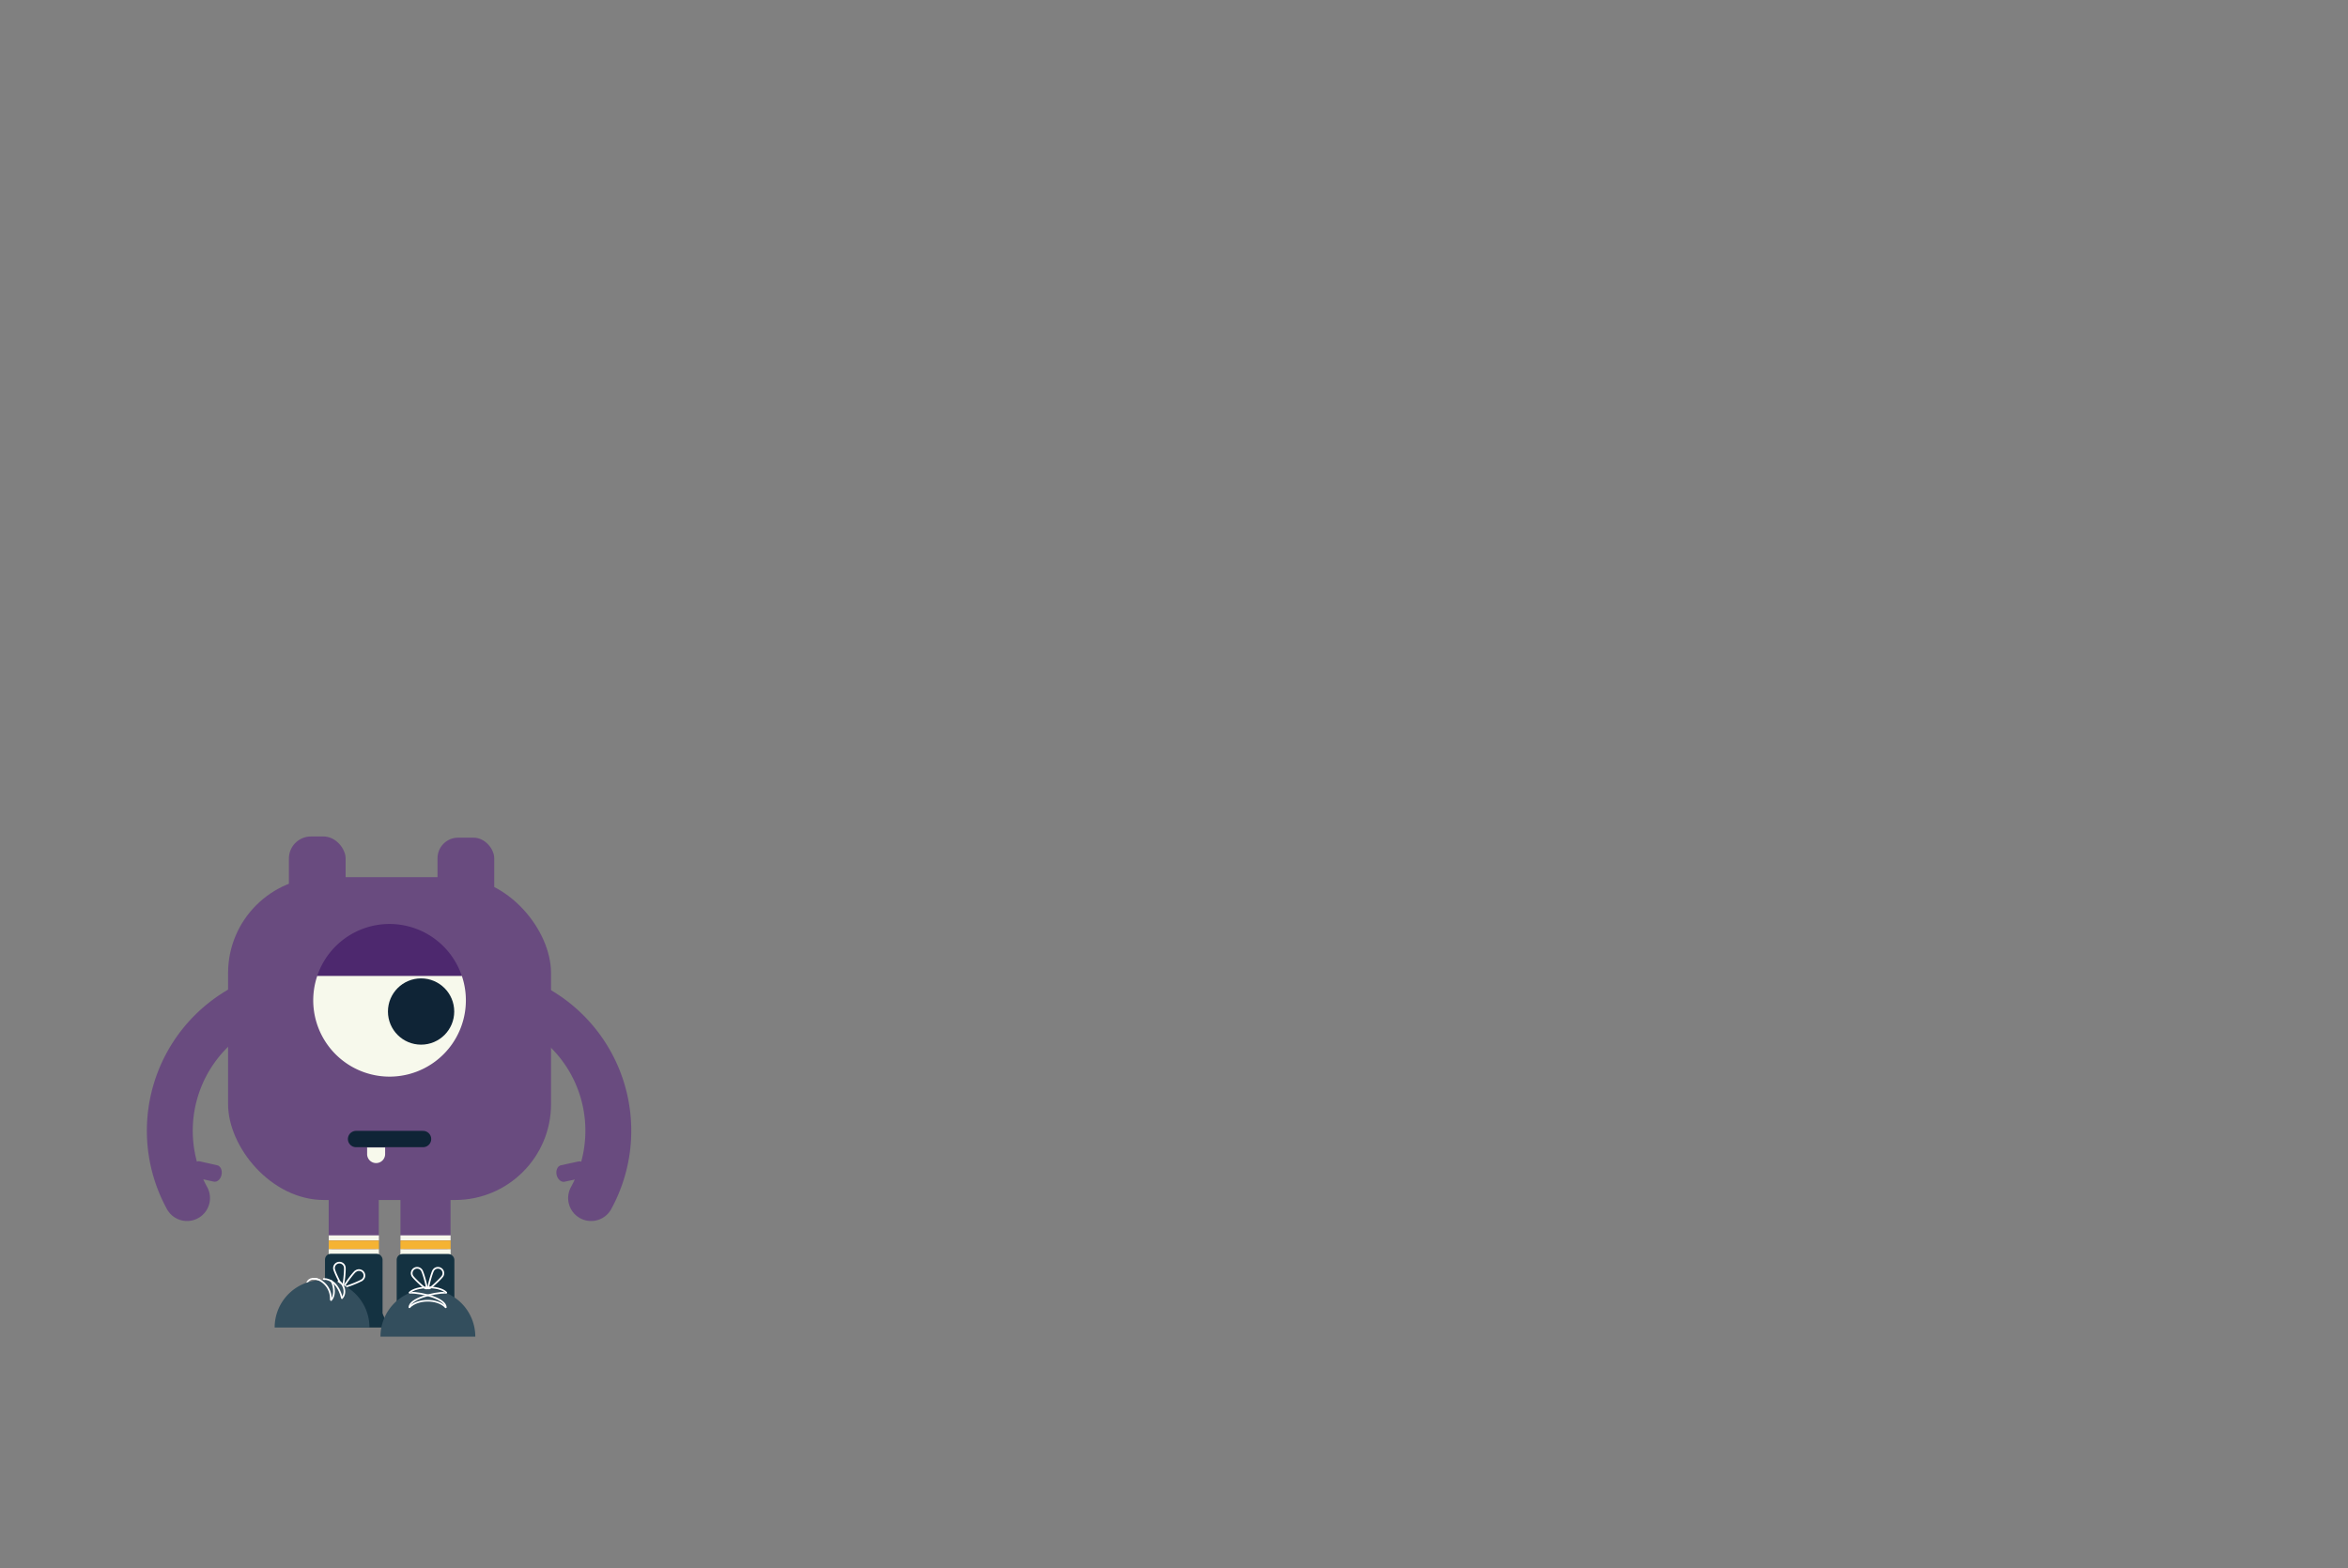 <svg xmlns="http://www.w3.org/2000/svg" xmlns:xlink="http://www.w3.org/1999/xlink" viewBox="0 0 1042.95 696.83"><rect x="0" y="0" width="1042.95" height="696.83" fill="#808080" stroke="none"/><defs><style>.a,.c,.h{fill:none;}.b{fill:#694b7f;}.c{stroke:#694b7f;stroke-width:20.38px;}.c,.d,.h{stroke-linecap:round;stroke-miterlimit:10;}.d{fill:#ef7431;stroke:#0f2436;stroke-width:7.26px;}.e{fill:#f7f9ec;}.f{fill:#f5b333;}.g{fill:#143241;}.h{stroke:#fff;stroke-width:0.75px;}.i{fill:#334e5d;}.j{clip-path:url(#a);}.k{fill:#0f2436;}.l{fill:#4d286e;}</style><clipPath id="a"><path class="a" d="M190.06,572.85a21.06,21.06,0,0,1,21.06,21.06H169A21.06,21.06,0,0,1,190.06,572.85Z"/></clipPath></defs><title>hotspot</title><rect class="b" x="101.31" y="389.73" width="143.45" height="143.45" rx="42.62"/><path class="b" d="M146,549.81a11.15,11.15,0,0,0,11.12,11.12h0a11.15,11.15,0,0,0,11.12-11.12V531.5H146Z"/><path class="b" d="M177.88,549.81a11.12,11.12,0,0,0,22.24,0V531.5H177.88Z"/><path class="b" d="M247.24,522c-.44-2,.42-3.93,1.91-4.25l7.79-1.69c1.49-.32,3.06,1.06,3.5,3.07h0c.43,2-.43,3.93-1.91,4.25l-7.79,1.69C249.26,525.38,247.68,524,247.24,522Z"/><path class="c" d="M262.56,532.32a62.33,62.33,0,0,0-24.84-84.64"/><path class="b" d="M98.4,522c.44-2-.42-3.93-1.91-4.25L88.71,516c-1.49-.32-3.07,1.06-3.5,3.07h0c-.44,2,.42,3.93,1.91,4.25l7.78,1.69C96.39,525.38,98,524,98.4,522Z"/><path class="c" d="M83.08,532.32a62.32,62.32,0,0,1,24.85-84.64"/><rect class="b" x="128.33" y="371.66" width="25.19" height="35.08" rx="9.79"/><rect class="b" x="194.34" y="372.19" width="25.19" height="40.99" rx="9.14"/><line class="d" x1="158.16" y1="506.09" x2="187.91" y2="506.09"/><path class="e" d="M167.07,516.78a4,4,0,0,0,4-4v-2.94h-8v2.94A4,4,0,0,0,167.07,516.78Z"/><path class="e" d="M146,573.3a11.18,11.18,0,0,0,11.14,11.15h0a11.19,11.19,0,0,0,11.15-11.15V555H146Z"/><rect class="e" x="146.03" y="548.89" width="22.29" height="2.29"/><rect class="f" x="146.03" y="551.18" width="22.29" height="3.78"/><rect class="g" x="144.36" y="557.07" width="25.57" height="29.91" rx="2.58"/><path class="h" d="M153.14,563c.23,1.32-.48,8.42-.95,8.5s-3.57-6.35-3.8-7.66a2.41,2.41,0,0,1,4.75-.84Z"/><path class="h" d="M157.92,564.82c-1.06.81-5.34,6.52-5,6.91s6.92-2.27,8-3.08a2.41,2.41,0,0,0-2.93-3.83Z"/><path class="h" d="M136.46,569.9c1.63-4.08,10.61-.82,10.47,7.44"/><path class="g" d="M159,577.33a12.5,12.5,0,0,0-12.5,12.5h25A12.5,12.5,0,0,0,159,577.33Z"/><path class="i" d="M143.07,568.77A21.06,21.06,0,0,0,122,589.83h42.11A21.05,21.05,0,0,0,143.07,568.77Z"/><path class="h" d="M143.81,568.27c3.26,0,6.53,2.45,8,8.26"/><path class="h" d="M147.07,569.08c.82.82,2.45,5.72,0,8.57"/><path class="h" d="M150.34,569.42c1.63,0,4.08,4.56,1.57,7.37"/><path class="h" d="M146.93,577.34a9.14,9.14,0,0,0-4.65-8.39,7.4,7.4,0,0,0-1.75-.67,5.55,5.55,0,0,0-1.38-.13"/><path class="e" d="M177.87,573.3a11.15,11.15,0,1,0,22.29,0V555H177.87Z"/><rect class="e" x="177.87" y="548.89" width="22.29" height="2.29"/><rect class="f" x="177.87" y="551.18" width="22.29" height="3.78"/><rect class="g" x="176.2" y="557.17" width="25.63" height="26.36" rx="2.58" transform="translate(378.03 1140.7) rotate(180)"/><path class="g" d="M188.86,572a12.5,12.5,0,0,1,12.5,12.5h-25A12.5,12.5,0,0,1,188.86,572Z"/><path class="h" d="M187.34,564.47c.69,1.14,2.6,8,2.19,8.26s-5.63-4.62-6.32-5.76a2.41,2.41,0,0,1,4.13-2.5Z"/><path class="h" d="M192.46,564.47c-.69,1.14-2.6,8-2.19,8.26s5.62-4.62,6.32-5.76a2.41,2.41,0,0,0-4.13-2.5Z"/><path class="i" d="M190.06,572.85a21.06,21.06,0,0,1,21.06,21.06H169A21.06,21.06,0,0,1,190.06,572.85Z"/><g class="j"><path class="h" d="M182,580.71c3.56-3.56,12.05-3.83,15.88,0"/><path class="h" d="M181.87,580.85c0-3.61,10.17-6.53,16.37-6.53"/><path class="h" d="M181.92,574.32c6.2,0,16.08,2.92,16.08,6.53"/></g><path class="h" d="M181.92,574.32c2.85-2.86,13.06-3.27,16.32,0"/><path class="e" d="M140.93,433.58h64.21a33.9,33.9,0,1,1-64.21,0Z"/><circle class="k" cx="187.04" cy="449.44" r="14.72"/><path class="l" d="M173,410.54a33.88,33.88,0,0,1,32.1,23H140.93A33.89,33.89,0,0,1,173,410.54Z"/></svg>